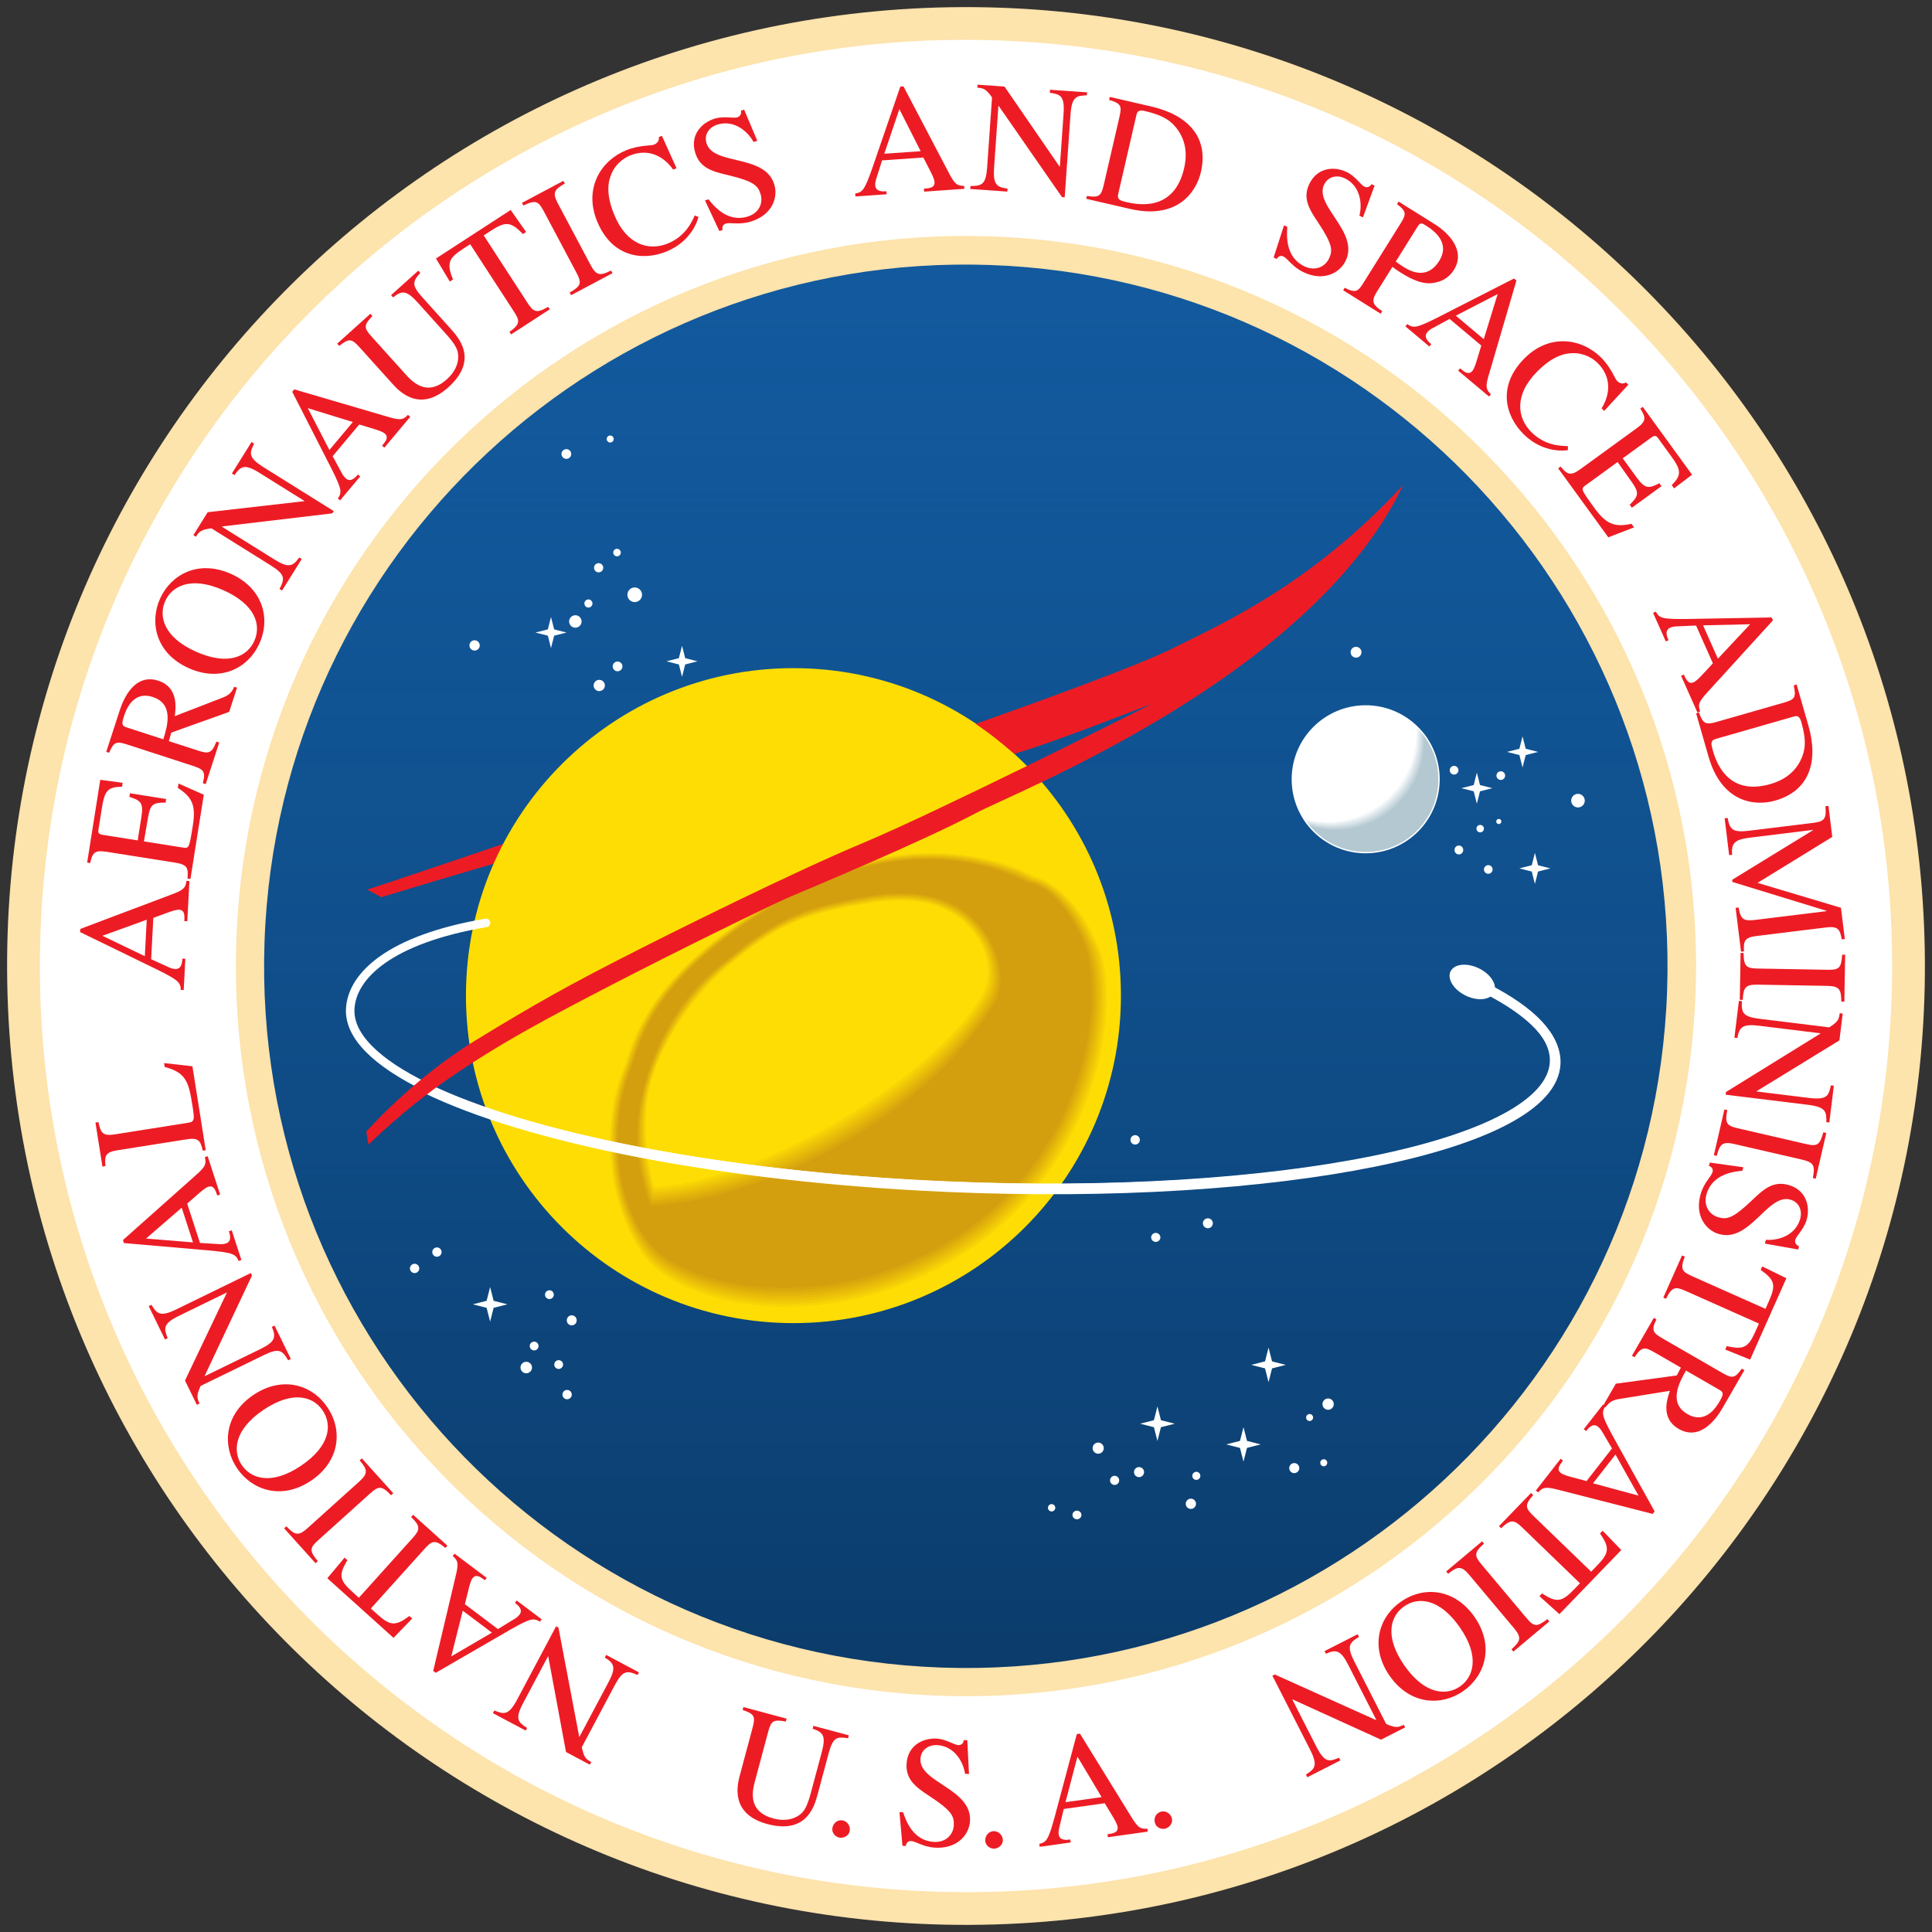 <svg xmlns="http://www.w3.org/2000/svg" xmlns:xlink="http://www.w3.org/1999/xlink" width="272" height="272"><rect width="100%" height="100%" fill="#333333" stroke="none"/><defs><linearGradient id="a"><stop offset="0" stop-color="#125a9e" stop-opacity=".498"/><stop offset="1" stop-color="#0b3b6a"/></linearGradient><linearGradient xlink:href="#a" id="b" gradientUnits="userSpaceOnUse" gradientTransform="rotate(90 253.063 549.846) scale(.799)" x1="256.445" y1="568.54" x2="509.165" y2="568.54"/></defs><path d="M270 136a134 134 0 11-268 0 134 134 0 11268 0z" fill="#fff"/><path d="M139.525 35.306c55.617 1.939 99.122 48.595 97.173 104.212-1.949 55.618-48.615 99.133-104.232 97.195-55.617-1.938-99.122-48.594-97.172-104.212 1.949-55.618 48.613-99.132 104.23-97.195z" fill="#125a9e"/><path d="M352.335 501.835c55.617 1.938 99.123 48.594 97.174 104.211-1.95 55.618-48.615 99.133-104.232 97.195-55.617-1.938-99.123-48.594-97.173-104.212 1.95-55.617 48.614-99.132 104.231-97.194z" fill="url(#b)" transform="translate(-212.81 -466.528)"/><g fill="#ed1c24"><path d="M119.505 244.31l-4.984-1.334-.109.407c1.48.49 1.898.993 1.283 3.291l-1.555 5.8c-.466 1.74-.87 2.391-1.277 2.789-.892.844-2.3 1.202-3.977.753-3.738-1.002-2.937-3.987-2.569-5.362l1.842-6.874c.408-1.524.74-1.735 2.472-1.41l.11-.407-6.08-1.63-.108.408c1.603.545 1.84.863 1.415 2.453l-1.796 6.701c-.345 1.289-1.467 5.477 3.86 6.906 5.563 1.49 6.646-2.548 7.106-4.267l1.501-5.606c.604-2.256 1.057-2.48 2.756-2.208l.11-.41m-1.288 14.413c.461.073 1.29-.179 1.419-.992.106-.68-.374-1.343-1.033-1.447-.659-.105-1.295.358-1.406 1.06-.132.835.559 1.305 1.02 1.379M136.181 245l-.466-.025c-.057.241-.195.747-.817.715-.555-.03-1.715-.848-3.048-.918-1.999-.104-4.084 1.033-4.217 3.564-.115 2.2 1.256 3.252 3.237 4.535 3.164 2.081 3.48 2.855 3.413 4.12-.063 1.2-1.017 2.42-2.793 2.326-2.999-.157-3.98-3.103-4.347-4.17l-.51-.026.419 4.743.489.025c.018-.354.26-.721.726-.696.666.034 1.715.847 3.402.936 3.176.166 4.799-1.887 4.896-3.775.24-4.552-7.154-5.386-6.98-8.716.072-1.377 1.24-2.007 2.35-1.948 2.332.122 3.65 2.195 3.932 4.036l.555.03-.24-4.757m3.796 15.271c.466-.017 1.231-.421 1.203-1.244-.025-.689-.624-1.246-1.289-1.223-.667.022-1.203.597-1.179 1.31.03.844.798 1.172 1.265 1.157"/><path d="M161.535 257.45c-.978.07-1.32-.129-2.252-1.638l-7.24-11.738-.442.062-3.06 11.456c-.282 1.028-.739 2.732-1.168 3.354-.337.474-.705.57-1.055.642l.06.418 4.36-.613-.06-.418c-.462.065-1.497.21-1.628-.715-.034-.242-.01-.56.06-.86l.65-2.72 5.77-.81 1.2 1.987c.176.29.564.976.613 1.328.115.815-.608.94-1.424 1.054l.06.418 5.615-.789-.059-.418zm-11.527-3.726l1.681-6.411 3.406 5.697-5.087.714" fill-rule="evenodd"/><path d="M164.06 257.447c.455-.112 1.119-.668.919-1.466-.168-.669-.869-1.09-1.515-.929-.648.161-1.053.836-.88 1.526.204.82 1.024.982 1.476.869"/><path d="M26.245 124.014c-.118.973-.378 1.272-2.037 1.897l-12.904 4.87-.023.444 10.663 5.19c.954.473 2.54 1.247 3.068 1.786.401.423.426.803.43 1.158l.421.022.23-4.397-.422-.021c-.024.466-.079 1.51-1.011 1.461a2.519 2.519 0 01-.835-.221l-2.545-1.159.305-5.818 2.18-.799c.318-.117 1.066-.367 1.42-.348.823.043.807.776.763 1.598l.422.022.298-5.663-.423-.022zm-5.856 10.605l-5.973-2.874 6.242-2.257-.269 5.131" fill-rule="evenodd"/><path d="M25.134 110.311l-.098.616c2.066 1.318 2.55 2.52 2.116 5.266-.518 3.272-.54 3.268-1.44 3.127l-5.448-.864.58-3.375c.31-1.82.67-2.1 2.469-2.085l.08-.506-5.096-.807-.08.505c1.521.49 2.014.792 1.704 2.747l-.536 3.382-4.876-.772c-.746-.117-.705-.382-.632-.843l.47-2.966c.385-2.438.828-2.953 2.835-2.973l.087-.549-3.152-.431-1.847 11.663.418.066c.329-1.366.544-1.873 2.28-1.597l9.752 1.544c1.691.268 1.808.805 1.674 2.225l.417.065 1.879-11.86-3.556-1.578"/><path d="M32.97 96.688c-.324.852-.87 1.237-1.592 1.516l-6.767 2.618c.14-1.147.525-4.061-2.31-4.982-3.257-1.058-4.835 2.287-5.446 4.17l-1.896 5.837.401.13c.63-1.432.923-1.687 2.488-1.18l9.158 2.977c1.587.515 2.004.744 1.552 2.492l.403.13 1.903-5.859-.402-.13c-.635 1.665-1.105 1.746-2.522 1.285l-4.167-1.354.342-1.198 8.15-2.917 1.107-3.405-.402-.13zm-15.182 5.706c-.614-.2-.7-.439-.336-1.559.282-.867 1.246-3.617 4.059-2.704 3.024.983 2.035 4.17 1.48 5.953l-5.203-1.69M36.54 90.547c1.638-3.678.297-7.829-4.03-9.756-4.674-2.08-8.504.183-9.988 3.515-1.483 3.331-.6 7.691 4.072 9.772 4.327 1.927 8.31.146 9.947-3.531zm-.73-.326c-1.005 2.256-3.736 3.522-8.205 1.532-4.632-2.062-5.274-5.05-4.351-7.122.922-2.073 3.572-3.594 8.204-1.532 4.47 1.99 5.355 4.867 4.351 7.122" fill-rule="evenodd"/><path d="M35.414 62.232l-2.769 4.432.359.223c.895-1.223 1.376-1.657 3.545-.301l6.3 3.936-.024.038-13.585 1.554-2.015 3.225.358.224c.471-.754.754-.998 2.18-1.182l8.318 5.198c2.036 1.273 2.071 1.845 1.27 3.338l.359.223 2.769-4.431-.359-.224c-.916 1.34-1.578 1.478-3.52.264l-7.356-4.596.023-.038 15.52-1.84.2-.32-9.92-6.199c-2.206-1.38-1.904-2.03-1.294-3.3l-.359-.224"/><path d="M57.433 58.406c-.68.707-1.067.789-2.769.29L41.43 54.819l-.286.34 5.391 10.562c.478.953 1.279 2.524 1.376 3.273.067.58-.142.897-.354 1.184l.324.27 2.83-3.372-.324-.271c-.3.358-.972 1.158-1.687.558a2.51 2.51 0 01-.534-.68l-1.335-2.455 3.745-4.464 2.222.674c.324.098 1.072.348 1.344.577.63.529.176 1.105-.353 1.735l.324.272 3.645-4.344-.324-.272zm-11.058 4.946l-3.042-5.89 6.343 1.954-3.301 3.936" fill-rule="evenodd"/><path d="M58.89 38.103l-3.834 3.452.283.314c1.217-.975 1.866-1.05 3.459.716l4.017 4.463c1.206 1.339 1.532 2.033 1.644 2.59.22 1.208-.245 2.585-1.534 3.746-2.876 2.589-4.944.292-5.897-.766l-4.762-5.288c-1.057-1.174-1.052-1.567.165-2.842l-.283-.314-4.677 4.211.283.315c1.33-1.049 1.725-1.076 2.826.147l4.643 5.157c.893.991 3.795 4.214 7.894.524 4.28-3.855 1.482-6.96.292-8.284l-3.884-4.313c-1.563-1.735-1.505-2.236-.351-3.514l-.283-.314m18.279 5.089c-1.604.962-2.057.753-2.88-.516l-6.19-9.53 1.006-.655c2.052-1.331 2.792-1.334 4.516.463l.448-.29-2.171-3.1-10.52 6.831 1.948 3.244.448-.29c-.91-2.3-.637-2.98 1.415-4.314l1.007-.654 6.056 9.326c.897 1.38 1.12 1.846-.53 3.022l.23.354 5.447-3.536-.23-.355m3.23-1.631l5.832-3.101-.199-.373c-1.474.733-2.05.787-2.864-.744l-4.636-8.718c-.835-1.572-.417-1.97.985-2.79l-.199-.373-5.831 3.1.198.373c1.671-.788 2.072-.699 2.845.754l4.635 8.719c.741 1.394.683 1.853-.965 2.78l.199.373m14.848-17.874l-2.06-4.565-.433.176c.11.746-.57 1.02-.673 1.063-.454.184-2.069.044-3.904.786-3.546 1.432-6.002 5.327-4.136 9.946 2.074 5.133 6.442 5.673 9.76 4.33 3.795-1.532 4.527-4.826 4.53-4.875l-.52-.221c-.39.876-1.283 2.94-3.819 3.965-2.598 1.049-5.776.246-7.542-4.125-1.2-2.97-.826-4.655-.339-5.764.525-1.195 1.554-2.09 2.585-2.507 2.536-1.025 4.687.025 6.078 1.982l.473-.191m9.518-8.251l-.445.137c.028.246.071.767-.524.95-.531.162-1.9-.21-3.177.18-1.914.586-3.485 2.368-2.744 4.792.644 2.106 2.291 2.626 4.592 3.154 3.685.874 4.247 1.493 4.618 2.705.351 1.149-.129 2.62-1.831 3.14-2.87.878-4.8-1.554-5.51-2.43l-.49.15 2.017 4.312.468-.142c-.105-.34-.003-.767.445-.904.638-.196 1.9.21 3.517-.284 3.041-.93 3.864-3.414 3.31-5.221-1.332-4.36-8.566-2.615-9.54-5.804-.404-1.319.479-2.31 1.541-2.635 2.234-.682 4.18.816 5.075 2.45l.531-.163-1.853-4.387"/><path d="M135.735 26.164c-.98.001-1.308-.221-2.132-1.79l-6.406-12.215-.443.03-3.853 11.216c-.352 1.005-.926 2.674-1.397 3.264-.37.449-.745.52-1.099.567l.03.421 4.393-.307-.03-.422c-.465.033-1.508.106-1.573-.825-.018-.245.027-.56.118-.856l.84-2.667 5.811-.406 1.06 2.066c.153.301.493 1.013.517 1.368.058.82-.672.894-1.493.952l.03.421 5.657-.396-.03-.421zm-11.24-4.52l2.124-6.28 3 5.922-5.123.358" fill-rule="evenodd"/><path d="M153.046 13.002l-5.213-.366-.03.423c1.501.215 2.11.437 1.931 2.988l-.518 7.409-.044-.003-7.75-11.265-3.794-.265-.03.42c.887.063 1.235.198 2.068 1.371l-.684 9.784c-.168 2.396-.657 2.696-2.352 2.69l-.029.42 5.213.365.031-.421c-1.615-.18-2.047-.7-1.888-2.985l.605-8.653.044.004 8.912 12.839.377.027.816-11.67c.182-2.594.897-2.633 2.306-2.691l.029-.421"/><path d="M152.934 27.99l6.153 1.421c6.632 1.532 9.323-2.32 9.988-5.202 1.12-4.854-1.779-8.011-6.98-9.213l-5.85-1.35-.095.412c1.638.515 1.827.787 1.457 2.39l-2.222 9.622c-.35 1.515-.689 1.803-2.356 1.51l-.095.41zm7.048-11.747c.1-.433.195-.844 1.214-.61 2.73.631 3.808 1.496 4.633 2.668 1.186 1.69 1.3 3.563.88 5.385-1.456 6.305-6.786 5.074-8.174 4.754-1.04-.24-1.264-.451-1.094-1.188l2.54-11.009" fill-rule="evenodd"/><path d="M193.522 26.134l-.42-.205c-.146.2-.47.611-1.03.338-.5-.243-1.248-1.45-2.447-2.034-1.8-.878-4.164-.645-5.275 1.633-.966 1.979-.114 3.482 1.208 5.438 2.098 3.152 2.088 3.988 1.532 5.128-.526 1.078-1.882 1.828-3.48 1.048-2.7-1.315-2.452-4.411-2.372-5.537l-.461-.223-1.466 4.53.44.214c.156-.32.521-.562.94-.357.6.292 1.249 1.45 2.767 2.19 2.86 1.394 5.153.139 5.982-1.56 1.998-4.098-4.483-7.754-3.02-10.752.603-1.24 1.925-1.362 2.926-.874 2.097 1.024 2.5 3.447 2.04 5.25l.5.244 1.636-4.471"/><path d="M196.678 28.74c1.294.993 1.36 1.348.524 2.688l-5.103 8.166c-.848 1.358-1.119 1.791-2.774.915l-.224.358 5.28 3.3.224-.359c-1.427-.945-1.572-1.428-.712-2.805l2.145-3.432c.43.32.776.563 1.228.846 1.98 1.237 3.4 1.652 4.694 1.386.509-.101 1.823-.356 2.741-1.827 1.497-2.395-.218-4.857-2.82-6.483l-4.978-3.111-.225.358zm2.895 3.173c.389-.623.608-.512 1.174-.157.83.518 3.56 2.276 1.875 4.973-1.79 2.866-4.319 1.288-5.016.851a12.701 12.701 0 01-1.097-.763l3.064-4.904m10.334 23.59c-.708-.68-.79-1.068-.29-2.769l3.876-13.236-.341-.285-10.561 5.39c-.953.478-2.524 1.279-3.274 1.376-.578.067-.896-.142-1.182-.355l-.273.325 3.374 2.83.27-.323c-.356-.3-1.158-.973-.557-1.688a2.5 2.5 0 01.68-.534l2.455-1.334 4.464 3.745-.674 2.221c-.098.325-.347 1.072-.577 1.345-.528.63-1.105.176-1.735-.354l-.273.324 4.345 3.645.273-.323zm-4.947-11.059l5.89-3.04-1.955 6.342-3.935-3.302" fill-rule="evenodd"/><path d="M225.847 57.849l3.398-3.68-.33-.33c-.646.393-1.164-.125-1.244-.204-.345-.347-.848-1.887-2.248-3.287-2.705-2.706-7.25-3.445-10.772.078-3.916 3.916-2.704 8.146-.172 10.678 2.893 2.893 6.21 2.28 6.258 2.264v-.566c-.96-.016-3.207-.03-5.141-1.966-1.982-1.98-2.485-5.22.847-8.554 2.266-2.265 3.964-2.58 5.174-2.564 1.305.016 2.532.614 3.319 1.4 1.933 1.935 1.808 4.325.55 6.368l.361.363m4.207 16.4l-.365-.504c-2.392.529-3.586.021-5.22-2.228-1.947-2.68-1.93-2.694-1.192-3.229l4.462-3.243 1.977 2.798c1.067 1.507 1.011 1.959-.27 3.22l.3.415 4.173-3.033-.3-.413c-1.421.73-1.984.863-3.147-.738l-2.014-2.77 3.995-2.903c.612-.444.768-.229 1.043.15l1.764 2.429c1.452 1.997 1.504 2.673.099 4.107l.326.45 2.533-1.923-6.94-9.554-.343.247c.734 1.2.94 1.71-.481 2.742l-7.988 5.804c-1.385 1.006-1.848.71-2.757-.389l-.341.249 7.058 9.715 3.628-1.4"/><path d="M239.367 100.147c-.338-.921-.24-1.305.953-2.616l9.287-10.195-.182-.407-11.856.215c-1.065.012-2.83.043-3.544-.199-.549-.193-.745-.52-.91-.836l-.385.171 1.791 4.023.386-.173c-.19-.426-.615-1.38.238-1.76.224-.1.535-.166.845-.182l2.792-.123 2.37 5.323-1.579 1.701c-.23.249-.783.811-1.108.956-.752.334-1.07-.327-1.405-1.078l-.386.171 2.307 5.181.386-.172zm.403-12.107l6.626-.152-4.537 4.845-2.09-4.693m-.979 12.388l1.742 6.071c1.875 6.542 6.55 7.03 9.392 6.214 4.788-1.373 6.145-5.44 4.673-10.571l-1.655-5.772-.406.117c.343 1.682.197 1.979-1.384 2.432l-9.492 2.722c-1.497.43-1.912.27-2.464-1.33l-.406.117zm13.691.47c.429-.123.835-.239 1.123.766.771 2.693.538 4.055-.087 5.345-.902 1.855-2.486 2.865-4.282 3.38-6.22 1.784-7.729-3.476-8.121-4.843-.295-1.027-.218-1.326.509-1.535l10.858-3.113m7.244 31.3l-.54-4.392-11.746-3.51 10.52-6.468-.536-4.37-.42.052c.114 1.644-.007 2.13-1.728 2.34l-8.963 1.1c-2.383.293-2.771-.13-3.088-1.794l-.418.052.636 5.187.42-.051c-.132-1.62.297-2.144 2.57-2.422l8.808-1.082.005.044-11.377 6.976.038.31 13.248 4.064.006.044-9.91 1.217c-1.811.222-2.177-.024-2.477-1.735l-.42.052.76 6.18.419-.052c-.085-1.423.05-1.955 1.751-2.163l9.8-1.203c1.743-.215 1.941.299 2.223 1.676l.42-.052" fill-rule="evenodd"/><path d="M245.053 134.159l-.113 6.605.421.006c.074-1.644.306-2.174 2.039-2.144l9.873.173c1.779.031 1.924.59 1.964 2.215l.422.007.115-6.605-.422-.007c-.121 1.844-.394 2.15-2.04 2.123l-9.872-.174c-1.579-.027-1.952-.3-1.964-2.192l-.423-.007m12.49 23.881l.637-5.187-.419-.052c-.295 1.488-.547 2.084-3.085 1.772l-7.373-.905.006-.044 11.655-7.15.464-3.776-.42-.05c-.107.882-.261 1.222-1.476 1.991l-9.735-1.195c-2.384-.294-2.657-.798-2.562-2.488l-.42-.052-.636 5.187.419.052c.264-1.604.806-2.007 3.08-1.729l8.609 1.058-.007.045-13.288 8.225-.046.377 11.61 1.426c2.583.317 2.585 1.034 2.568 2.443l.42.052m-14.772-1.842l-1.486 6.436.412.094c.413-1.592.75-2.063 2.44-1.672l9.62 2.22c1.735.4 1.762.978 1.461 2.574l.411.096 1.487-6.436-.412-.096c-.501 1.78-.833 2.023-2.435 1.653l-9.622-2.222c-1.538-.355-1.846-.7-1.465-2.553l-.41-.094m10.379 19.717l.13-.45c-.224-.108-.686-.357-.514-.956.154-.534 1.211-1.48 1.58-2.763.55-1.923-.088-4.212-2.525-4.91-2.116-.607-3.449.49-5.146 2.132-2.74 2.616-3.565 2.75-4.783 2.4-1.155-.33-2.128-1.535-1.638-3.246.828-2.886 3.919-3.18 5.041-3.297l.14-.491-4.716-.66-.134.472c.342.098.645.415.516.864-.185.641-1.212 1.481-1.678 3.105-.876 3.057.76 5.1 2.576 5.62 4.383 1.257 6.857-5.76 10.064-4.84 1.325.38 1.675 1.66 1.369 2.728-.644 2.245-2.96 3.062-4.817 2.923l-.153.534 4.688.835m-18.6 6.94c.82-1.68 1.315-1.752 2.697-1.137l10.382 4.623-.489 1.098c-.994 2.235-1.613 2.64-4.038 2.072l-.218.488 3.508 1.415 5.102-11.458-3.398-1.66-.218.488c2.015 1.433 2.157 2.154 1.162 4.388l-.488 1.097-10.158-4.523c-1.504-.67-1.944-.939-1.203-2.823l-.385-.172-2.641 5.932.385.172"/><path d="M226.064 198.116c.494-.767 1.108-1.03 1.873-1.152l7.163-1.155c-.374 1.093-1.358 3.864 1.223 5.354 2.966 1.713 5.205-1.232 6.195-2.946l3.069-5.315-.366-.212c-.914 1.27-1.255 1.46-2.679.637l-8.34-4.816c-1.444-.833-1.803-1.144-.999-2.76l-.367-.21-3.08 5.334.366.211c.967-1.496 1.444-1.477 2.735-.732l3.793 2.19-.583 1.102-8.578 1.158-1.79 3.1.365.212zm16.037-2.425c.558.323.593.574.004 1.594-.456.79-1.97 3.28-4.532 1.801-2.754-1.59-1.125-4.501-.21-6.13l4.738 2.735" fill-rule="evenodd"/><path d="M216.557 210.11c.656-.73 1.04-.824 2.757-.386l13.363 3.414.274-.35-5.756-10.37c-.511-.934-1.366-2.476-1.489-3.222-.086-.576.111-.901.312-1.196l-.333-.26-2.711 3.47.333.26c.289-.367.932-1.191 1.668-.616.192.15.396.395.556.66l1.42 2.408-3.587 4.591-2.243-.595c-.328-.086-1.084-.31-1.364-.53-.649-.507-.215-1.098.293-1.747l-.334-.26-3.49 4.47.331.26zm10.88-5.329l3.244 5.781-6.406-1.733 3.163-4.048" fill-rule="evenodd"/><path d="M211.342 215.155c1.346-1.297 1.836-1.195 2.924-.145l8.174 7.895-.834.863c-1.7 1.76-2.42 1.93-4.505.567l-.37.383 2.812 2.531 8.713-9.023-2.626-2.723-.37.385c1.402 2.035 1.29 2.76-.41 4.52l-.834.864-7.998-7.723c-1.185-1.144-1.506-1.547-.165-3.065l-.303-.294-4.512 4.672.304.293m-2.679 1.842l-5.06 4.246.272.324c1.29-1.024 1.842-1.196 2.956.132l6.348 7.564c1.143 1.363.817 1.84-.384 2.934l.272.324 5.06-4.245-.272-.324c-1.47 1.118-1.881 1.114-2.94-.147l-6.346-7.564c-1.015-1.209-1.053-1.67.366-2.919l-.272-.325"/><path d="M197.22 225.507c-3.299 2.309-4.286 6.558-1.57 10.437 2.935 4.191 7.384 4.225 10.371 2.133 2.988-2.092 4.477-6.284 1.544-10.475-2.717-3.88-7.048-4.404-10.345-2.095zm.458.655c2.023-1.416 5.016-1.095 7.822 2.913 2.91 4.153 1.92 7.045.062 8.347-1.857 1.3-4.913 1.24-7.822-2.913-2.806-4.008-2.083-6.93-.062-8.347" fill-rule="evenodd"/><path d="M184.05 250.214l4.657-2.373-.193-.376c-1.397.587-2.032.71-3.193-1.568l-3.373-6.618.04-.02 12.446 5.664 3.388-1.727-.192-.376c-.792.404-1.16.466-2.478-.11l-4.452-8.739c-1.09-2.14-.826-2.65.63-3.516l-.192-.376-4.656 2.373.191.376c1.478-.677 2.116-.453 3.155 1.588l3.939 7.727-.041.021-14.251-6.417-.337.172 5.312 10.423c1.18 2.318.586 2.721-.591 3.495l.191.377M57.882 213.578c1.344 1.3 1.26 1.792.248 2.916l-7.604 8.446-.893-.804c-1.818-1.637-2.013-2.352-.723-4.482l-.397-.357-2.43 2.899 9.32 8.393 2.63-2.72-.397-.357c-1.985 1.473-2.715 1.385-4.532-.251l-.893-.804 7.44-8.264c1.102-1.222 1.494-1.557 3.057-.27l.283-.313-4.826-4.346-.283.314m11.514 27.612l4.615 2.453.198-.373c-1.283-.808-1.749-1.257-.548-3.516l3.487-6.558.039.02 2.499 13.445 3.358 1.785.198-.373c-.786-.418-1.047-.683-1.33-2.093l4.604-8.66c1.127-2.12 1.697-2.196 3.241-1.5l.198-.374-4.614-2.453-.199.374c1.403.82 1.585 1.472.51 3.494l-4.072 7.657-.04-.02-2.918-15.354-.334-.178-5.491 10.329c-1.221 2.298-1.892 2.041-3.202 1.521l-.199.374"/><path d="M63.736 219.07c.742.64.843 1.024.434 2.749l-3.18 13.42.356.268 10.265-5.937c.927-.527 2.454-1.41 3.198-1.544.574-.097.903.095 1.2.291l.254-.337-3.517-2.65-.254.337c.373.28 1.208.91.646 1.656a2.508 2.508 0 01-.65.568l-2.384 1.463-4.653-3.508.557-2.253c.08-.329.291-1.089.505-1.374.496-.657 1.095-.233 1.752.262l.254-.337-4.529-3.412-.254.337zm5.518 10.784l-5.723 3.345 1.62-6.436 4.103 3.09" fill-rule="evenodd"/><path d="M55.367 210.228l-4.42-4.909-.314.283c1.068 1.253 1.26 1.798-.029 2.959l-7.338 6.607c-1.322 1.19-1.81.882-2.946-.28l-.314.282 4.42 4.909.314-.283c-1.169-1.431-1.18-1.841.044-2.942l7.338-6.608c1.173-1.056 1.633-1.11 2.931.264l.314-.282"/><path d="M46.096 198.135c-2.251-3.337-6.482-4.4-10.41-1.75-4.24 2.86-4.352 7.307-2.312 10.33 2.04 3.024 6.205 4.587 10.446 1.726 3.927-2.648 4.526-6.969 2.276-10.306zm-.664.448c1.38 2.046 1.008 5.033-3.048 7.77-4.204 2.835-7.078 1.796-8.346-.085-1.269-1.88-1.156-4.934 3.048-7.77 4.056-2.736 6.966-1.961 8.346.085" fill-rule="evenodd"/><path d="M20.938 183.886l2.29 4.698.38-.186c-.562-1.408-.675-2.045 1.623-3.166l6.676-3.256.02.04-5.88 12.344 1.667 3.418.38-.185c-.39-.8-.447-1.168.153-2.475l8.815-4.299c2.158-1.052 2.663-.78 3.504.69l.38-.185-2.291-4.696-.38.185c.651 1.488.417 2.122-1.642 3.127l-7.796 3.801-.02-.04 6.665-14.137-.166-.34-10.514 5.128c-2.338 1.14-2.73.54-3.484-.651l-.38.185"/><path d="M28.836 162.914c.238.95.102 1.323-1.222 2.5l-10.303 9.17.138.424 11.814 1.024c1.062.1 2.819.254 3.505.569.526.25.686.595.816.928l.402-.132-1.36-4.187-.403.13c.145.445.467 1.438-.42 1.727-.233.076-.55.108-.86.093l-2.79-.17-1.8-5.54 1.748-1.527c.254-.224.864-.725 1.202-.836.782-.253 1.03.437 1.285 1.22l.402-.13-1.753-5.394-.401.13zm-1.667 11.999l-6.607-.543 5.02-4.343 1.587 4.886" fill-rule="evenodd"/><path d="M13.44 158.043l.981 6.194.418-.066c-.11-1.402-.062-1.95 1.673-2.225l9.754-1.544c1.69-.268 1.968.207 2.28 1.598l.416-.067-1.872-11.816-3.989-.45.087.55c3.076.796 3.386 2.189 3.909 5.483.289 1.822.33 2.222-.55 2.36l-10.39 1.646c-1.735.274-1.975-.25-2.3-1.73l-.417.067"/></g><path d="M37.242 132.584c1.9-54.528 47.643-97.184 102.173-95.275 54.528 1.908 97.191 47.659 95.29 102.188-1.901 54.53-47.645 97.184-102.173 95.275-54.529-1.908-97.19-47.659-95.29-102.188zm-3.97-.168C35.25 75.682 82.843 31.3 139.577 33.286c56.734 1.983 101.12 49.583 99.143 106.316-1.978 56.735-49.57 101.116-106.305 99.132-56.734-1.985-101.121-49.584-99.143-106.318" fill="#fde3ac" fill-rule="evenodd"/><path d="M5.69 131.441C8.197 59.471 68.57 3.171 140.54 5.69c71.97 2.518 128.277 62.9 125.77 134.87-2.507 71.97-62.88 128.27-134.85 125.752-71.97-2.519-128.277-62.9-125.77-134.87zm-4.67 6.909C-.287 63.8 59.084 2.32 133.631 1.021 208.18-.275 269.671 59.105 270.98 133.65c1.308 74.549-58.063 136.031-132.611 137.328C63.82 272.276 2.328 212.896 1.02 138.35" fill="#fde3ac" fill-rule="evenodd"/><path d="M72.509 118.251s-20.788 7.06-20.828 6.991c-.04-.068 1.994 1.074 1.994 1.074s14.64-4.454 17.186-5.07c0 0 .525-1.572 1.648-2.995" fill="#ed1c24" fill-rule="evenodd"/><path d="M66.16 140.173c0-25.154 20.39-45.545 45.544-45.545 25.155 0 45.546 20.391 45.546 45.545 0 25.155-20.391 45.546-45.546 45.546-25.154 0-45.545-20.391-45.545-45.546" fill="#fddd04"/><path d="M66.16 140.172c0-25.154 20.391-45.545 45.545-45.545 25.154 0 45.546 20.39 45.546 45.545s-20.392 45.545-45.546 45.545c-25.155 0-45.545-20.39-45.545-45.545h0z" fill="none" stroke="#fddd04" stroke-width="1.123" stroke-miterlimit="3.864"/><path d="M134.475 177.634c-19.35 11.467-39.339 6.225-44.07-.747-4.73-6.97-6.194-17.724-2.9-26.133 1.49-3.805 2.621-12.187 19.333-22.915 22.675-14.555 39.111-4.473 39.111-4.473s5.298 1.121 9.042 10.107c3.461 8.308-.35 32.211-20.516 44.161" fill="#fddd04"/><path d="M134.387 177.263c-19.113 11.37-39.038 6.289-43.83-.585-4.787-6.866-6.159-17.619-2.885-25.978 1.482-3.782 2.606-12.114 19.22-22.778 22.539-14.47 38.877-4.447 38.877-4.447s5.166.981 8.91 9.873c3.419 8.127-.15 31.929-20.292 43.915" fill="#f8d405"/><path d="M134.3 176.89c-18.878 11.274-38.74 6.354-43.593-.422-4.842-6.76-6.121-17.514-2.866-25.822 1.472-3.76 2.59-12.042 19.103-22.641 22.405-14.382 38.645-4.42 38.645-4.42s5.034.84 8.778 9.638c3.375 7.947.05 31.647-20.067 43.668" fill="#f2cc07"/><path d="M134.212 176.518c-18.642 11.178-38.438 6.418-43.354-.26-4.898-6.655-6.085-17.408-2.85-25.666 1.464-3.736 2.575-11.97 18.989-22.505 22.27-14.296 38.411-4.393 38.411-4.393s4.903.7 8.647 9.405c3.333 7.764.25 31.364-19.843 43.419" fill="#edc408"/><path d="M134.124 176.147c-18.405 11.08-38.138 6.481-43.116-.098-4.953-6.55-6.047-17.303-2.832-25.511 1.455-3.713 2.559-11.897 18.874-22.369 22.134-14.209 38.179-4.367 38.179-4.367s4.77.56 8.514 9.172c3.29 7.585.45 31.081-19.619 43.173" fill="#e8bc09"/><path d="M134.038 175.774c-18.17 10.985-37.84 6.546-42.88.065-5.009-6.446-6.01-17.197-2.814-25.354 1.446-3.692 2.543-11.825 18.759-22.234 22-14.122 37.946-4.339 37.946-4.339s4.638.42 8.382 8.937c3.247 7.403.65 30.8-19.393 42.925" fill="#e3b50b"/><path d="M133.95 175.402c-17.934 10.888-37.54 6.61-42.64.228-5.066-6.34-5.974-17.092-2.798-25.2 1.437-3.668 2.527-11.752 18.644-22.096 21.865-14.035 37.713-4.314 37.713-4.314s4.506.28 8.25 8.704c3.204 7.223.85 30.517-19.168 42.678" fill="#ddad0c"/><path d="M133.863 175.03c-17.699 10.792-37.24 6.675-42.403.39-5.121-6.235-5.937-16.987-2.78-25.044 1.428-3.646 2.511-11.68 18.528-21.96 21.73-13.949 37.48-4.286 37.48-4.286s4.375.14 8.12 8.47c3.16 7.04 1.048 30.235-18.945 42.43" fill="#d9a60d"/><path d="M133.776 174.658c-17.463 10.695-36.94 6.739-42.165.553-5.177-6.13-5.9-16.88-2.763-24.89 1.42-3.622 2.496-11.606 18.412-21.823 21.596-13.86 37.248-4.26 37.248-4.26s4.243 0 7.987 8.237c3.119 6.86 1.248 29.952-18.72 42.183" fill="#d49f0e"/><path d="M91.594 170.164s-2.746-5.491-1.894-12.8c.854-7.33 4.667-15.766 10.83-20.9 7.787-6.485 11.032-8.732 21.89-10.48 11.677-1.878 15.59 3.829 16.846 5.867.797 1.29 3.088 5.915.999 9.61-9.734 15.974-31.282 27.552-48.671 28.703" fill="#d49f0e"/><path d="M91.656 169.79s-2.623-5.478-1.781-12.698c.844-7.237 4.814-15.613 10.9-20.683 7.689-6.403 10.955-8.558 21.677-10.283 11.533-1.856 15.395 3.779 16.637 5.791.787 1.274 2.983 5.737.919 9.386-9.35 15.402-31.181 27.35-48.352 28.487" fill="#d9a60d"/><path d="M91.718 169.415s-2.5-5.468-1.67-12.595c.834-7.146 4.962-15.459 10.971-20.464 7.591-6.323 10.881-8.387 21.466-10.09 11.387-1.834 15.2 3.73 16.427 5.718.775 1.257 2.878 5.558.84 9.162-8.964 14.828-31.08 27.146-48.034 28.27" fill="#ddad0c"/><path d="M91.78 169.041s-2.377-5.456-1.557-12.493c.822-7.054 5.108-15.305 11.041-20.246 7.494-6.24 10.804-8.215 21.254-9.897 11.241-1.809 15.007 3.683 16.216 5.645.767 1.241 2.774 5.382.762 8.938-8.58 14.254-30.979 26.945-47.715 28.053" fill="#e3b50b"/><path d="M91.843 168.667s-2.255-5.446-1.446-12.39c.812-6.962 5.256-15.151 11.112-20.029 7.396-6.16 10.728-8.044 21.043-9.704 11.095-1.785 14.81 3.636 16.005 5.572.756 1.226 2.667 5.204.682 8.715-8.195 13.681-30.876 26.742-47.396 27.836" fill="#e8bc09"/><path d="M91.906 168.292s-2.134-5.435-1.335-12.288c.802-6.87 5.403-14.996 11.182-19.81 7.299-6.078 10.653-7.873 20.832-9.51 10.948-1.762 14.615 3.587 15.796 5.499.745 1.209 2.56 5.026.602 8.49-7.81 13.107-30.775 26.539-47.077 27.62" fill="#edc408"/><path d="M91.968 167.918s-2.011-5.424-1.222-12.185c.79-6.779 5.55-14.843 11.252-19.592 7.201-5.998 10.577-7.701 20.62-9.317 10.802-1.739 14.42 3.54 15.585 5.425.736 1.193 2.456 4.85.523 8.267-7.425 12.534-30.674 26.337-46.758 27.402" fill="#f2cc07"/><path d="M92.03 167.543s-1.888-5.41-1.11-12.082c.78-6.688 5.697-14.69 11.322-19.374 7.104-5.917 10.502-7.53 20.41-9.124 10.656-1.714 14.225 3.493 15.373 5.352.727 1.178 2.351 4.67.444 8.043-7.04 11.962-30.572 26.135-46.439 27.185" fill="#f8d405"/><path d="M92.093 167.169s-1.766-5.401-.999-11.98c.77-6.596 5.845-14.536 11.392-19.155 7.007-5.836 10.426-7.358 20.199-8.93 10.51-1.693 14.03 3.444 15.163 5.278.716 1.16 2.247 4.492.366 7.818-6.657 11.388-30.471 25.934-46.121 26.969" fill="#fddd04"/><path d="M204.219 136.755c.516-1.058 2.303-1.248 3.993-.424 1.689.824 2.64 2.35 2.123 3.408-.516 1.058-2.304 1.248-3.992.424-1.689-.824-2.64-2.35-2.124-3.408m-22.279-27.043c0-5.704 4.625-10.328 10.33-10.328 5.702 0 10.326 4.624 10.326 10.328s-4.624 10.327-10.327 10.327c-5.704 0-10.328-4.623-10.328-10.327" fill="#fff"/><path d="M199.356 102.19c.029.34.037.684.037 1.031 0 6.902-5.594 12.496-12.495 12.496-1.267 0-2.287-.175-3.448-.491 1.895 2.27 4.515 3.696 7.702 3.696 5.704 0 10.327-4.622 10.327-10.326 0-2.397-.753-4.654-2.123-6.406" fill="#f7f9fa"/><path d="M199.48 102.314c.027.34.037.684.037 1.031 0 6.902-5.596 12.496-12.496 12.496-1.266 0-2.34-.2-3.497-.491 1.895 2.27 4.565 3.696 7.752 3.696 5.704 0 10.327-4.623 10.327-10.326 0-2.398-.753-4.654-2.123-6.406" fill="#eff4f6"/><path d="M199.627 102.407c.028.34.037.685.037 1.032 0 6.902-5.595 12.496-12.496 12.496-1.267 0-2.447-.15-3.6-.5 1.895 2.269 4.668 3.705 7.855 3.705 5.704 0 10.327-4.624 10.327-10.328 0-2.396-.752-4.652-2.123-6.405" fill="#e7eef1"/><path d="M199.728 102.561c.027.34.037.685.037 1.033 0 6.902-5.594 12.496-12.496 12.496-1.266 0-2.447-.173-3.6-.523 1.894 2.27 4.667 3.728 7.855 3.728 5.704 0 10.328-4.624 10.328-10.328 0-2.397-.754-4.652-2.124-6.406" fill="#dfe8ec"/><path d="M199.852 102.685c.028.34.037.685.037 1.033 0 6.9-5.594 12.496-12.495 12.496-1.267 0-2.49-.188-3.641-.539 1.895 2.27 4.708 3.744 7.895 3.744 5.704 0 10.328-4.624 10.328-10.327 0-2.397-.754-4.655-2.124-6.407" fill="#d8e3e8"/><path d="M199.976 102.81c.028.34.037.684.037 1.032 0 6.901-5.594 12.496-12.495 12.496-1.267 0-2.49-.188-3.641-.539 1.894 2.27 4.708 3.743 7.895 3.743 5.704 0 10.327-4.622 10.327-10.326 0-2.397-.753-4.654-2.123-6.406" fill="#d0dde3"/><path d="M200.1 102.934c.027.34.037.684.037 1.031 0 6.902-5.595 12.497-12.496 12.497a12.49 12.49 0 01-3.64-.539c1.894 2.27 4.708 3.744 7.896 3.744 5.703 0 10.326-4.624 10.326-10.327 0-2.398-.753-4.654-2.123-6.406" fill="#c9d8de"/><path d="M200.224 103.058c.028.34.037.684.037 1.032 0 6.9-5.594 12.496-12.496 12.496a12.48 12.48 0 01-3.64-.538c1.895 2.27 4.708 3.743 7.895 3.743 5.703 0 10.328-4.624 10.328-10.328 0-2.397-.754-4.652-2.124-6.405" fill="#c1d3da"/><path d="M200.348 103.198c.028.34.037.685.037 1.033 0 6.9-5.594 12.496-12.496 12.496a12.49 12.49 0 01-3.64-.54c1.894 2.27 4.707 3.745 7.895 3.745 5.703 0 10.328-4.624 10.328-10.328 0-2.397-.754-4.653-2.124-6.406" fill="#bacdd5"/><path d="M200.472 103.306c.029.34.038.684.038 1.032 0 6.901-5.595 12.496-12.496 12.496a12.49 12.49 0 01-3.641-.539c1.895 2.27 4.708 3.744 7.896 3.744 5.703 0 10.327-4.623 10.327-10.327 0-2.397-.753-4.654-2.124-6.406" fill="#b3c8d1"/><path d="M181.941 109.711c0-5.704 4.625-10.327 10.33-10.327 5.702 0 10.325 4.623 10.325 10.327 0 5.703-4.623 10.328-10.326 10.328-5.704 0-10.329-4.625-10.329-10.328h0z" fill="none" stroke="#fff" stroke-width=".187" stroke-miterlimit="3.864"/><g fill="none" stroke="#fff" stroke-linecap="round" stroke-miterlimit="3.864"><path d="M59.94 153.007c-6.92-3.386-10.8-7.124-10.635-10.919.204-4.68 5.507-9.84 19.122-12.156" stroke-width="1.198"/><path d="M209.434 139.347c6.285 3.25 9.766 6.805 9.609 10.41-.507 11.657-38.916 19.444-85.788 17.395-31.607-1.383-58.99-6.883-73.32-13.895" stroke-width="1.311" stroke-linejoin="round"/><path d="M209.184 139.097c6.285 3.25 9.767 6.805 9.61 10.411-.508 11.656-38.916 19.443-85.788 17.394-31.608-1.383-58.991-6.883-73.32-13.895" stroke-width="1.198"/><path d="M209.434 139.097c6.285 3.25 9.766 6.805 9.609 10.411-.507 11.656-38.916 19.443-85.788 17.394-31.607-1.383-58.99-6.883-73.32-13.895" stroke-width="1.123" stroke-linejoin="round"/></g><path d="M142.803 106.128c6.477-1.906 18.87-6.921 19.293-6.993-4.405 2.215-30.518 15.335-40.6 19.545-9.877 4.123-27.336 12.813-34.044 16.256-6.707 3.441-11.735 6.15-20.59 11.586-8.854 5.435-15.295 12.798-15.295 12.798l.307 1.84s4.977-5.02 11.808-9.662c7.321-4.976 13.649-8.282 22.35-12.797 8.701-4.516 22.623-11.365 25.344-12.507 2.72-1.142 18.823-7.89 26.03-11.724 5.753-3.059 47.387-19.323 60.116-46.16-13.035 14.11-25.764 19.63-32.317 22.918-5.175 2.597-20.75 8.175-27.83 10.687 1.985 1.356 3.046 2.199 5.428 4.213" fill="#ed1c24"/><path d="M85.418 61.807a.491.491 0 11.983 0 .491.491 0 01-.983 0m-6.364 2.108a.683.683 0 111.366 0 .683.683 0 01-1.366 0m7.284 13.879a.53.53 0 111.061 0 .53.53 0 01-1.06 0m-2.702 2.14a.645.645 0 111.29 0 .645.645 0 01-1.29 0m-1.363 5.03a.568.568 0 111.137 0 .568.568 0 01-1.137 0m-2.146 2.529a.875.875 0 111.75.001.875.875 0 01-1.75 0m6.134 6.326a.683.683 0 111.367 0 .683.683 0 01-1.367 0m-2.684 2.713a.79.79 0 111.579.001.79.79 0 01-1.579-.001m-17.483-5.666a.721.721 0 111.443 0 .721.721 0 01-1.443 0m11.478.371l-.444-1.742-1.742-.443 1.742-.443.444-1.743.443 1.743 1.743.443-1.743.443-.443 1.742m10.759-7.502a1.028 1.028 0 112.056 0 1.028 1.028 0 01-2.056 0m7.689 11.553l-.444-1.743-1.742-.443 1.742-.444.444-1.743.444 1.743 1.742.444-1.742.443-.444 1.743m94.13-3.464a.762.762 0 111.524 0 .762.762 0 01-1.524 0m13.956 16.639a.61.61 0 111.219 0 .61.61 0 01-1.219 0m10.247-.418l-.445-1.743-1.742-.444 1.742-.443.445-1.743.444 1.743 1.741.443-1.741.444-.444 1.743m1.741 16.398l-.444-1.743-1.743-.443 1.743-.443.444-1.743.443 1.743 1.743.443-1.743.443-.443 1.743m-8.173-11.293l-.443-1.743-1.743-.443 1.743-.443.443-1.743.443 1.743 1.743.443-1.743.443-.443 1.743m2.764-3.931a.608.608 0 111.215-.001.608.608 0 01-1.215 0m-5.905 10.429a.607.607 0 111.216 0 .609.609 0 11-1.216 0m16.426-6.928a.953.953 0 111.906 0 .953.953 0 01-1.906 0m-13.342 3.943a.525.525 0 111.05-.002.525.525 0 01-1.05.002m1.056 5.746a.608.608 0 111.217 0 .608.608 0 01-1.217 0m1.731-6.754a.359.359 0 01.718 0 .359.359 0 01-.718 0m-32.058 78.935l-.493-1.939-1.94-.494 1.94-.493.493-1.94.494 1.94 1.94.493-1.94.494-.494 1.94m-15.642 8.281l-.494-1.939-1.94-.495 1.94-.492.494-1.941.493 1.94 1.94.493-1.94.495-.493 1.94m-3.798-42.396a.66.66 0 111.32 0 .66.66 0 01-1.32 0m2.914 13.716a.651.651 0 011.3 0 .65.65 0 01-1.3 0m7.285-1.947a.699.699 0 111.397 0 .699.699 0 01-1.397 0m14.534 27.354a.49.49 0 11.978-.001.49.49 0 01-.978 0m2.3-1.917a.795.795 0 111.59 0 .795.795 0 01-1.59 0m-11.12 8.105l-.494-1.94-1.94-.494 1.94-.495.494-1.939.494 1.94 1.939.494-1.94.493-.493 1.94m-21.239-1.906a.783.783 0 111.566 0 .783.783 0 01-1.566 0m5.827 3.374a.706.706 0 111.413 0 .706.706 0 01-1.413 0m-3.373 1.163a.642.642 0 111.284 0 .642.642 0 01-1.284 0m-5.292 4.869c0-.333.283-.604.631-.604.348 0 .63.27.63.604a.618.618 0 01-.63.606.619.619 0 01-.63-.606m-3.451-1.01a.515.515 0 111.03 0 .515.515 0 01-1.03 0m19.4-.561a.72.72 0 111.44 0 .72.72 0 01-1.44 0m14.568-4.997a.707.707 0 111.413-.001.707.707 0 01-1.413 0m4.372-.753a.49.49 0 11.978 0 .49.49 0 01-.979 0m-18.019 1.84a.567.567 0 111.133 0 .567.567 0 01-1.133 0m-98.857-21.74l-.494-1.94-1.94-.493 1.94-.495.494-1.939.494 1.94 1.94.494-1.94.493-.494 1.94m-8.143-9.787a.655.655 0 111.31 0 .655.655 0 01-1.31 0m-3.144 2.3a.655.655 0 111.31.001.655.655 0 01-1.31-.001m19.016 3.72a.617.617 0 111.233-.001.617.617 0 01-1.233 0M79.8 185.9a.694.694 0 111.387 0 .694.694 0 01-1.388 0m-5.214 3.604a.617.617 0 111.235 0 .617.617 0 01-1.235 0m3.451 2.607a.617.617 0 111.235 0 .617.617 0 01-1.235 0m1.15 4.256a.656.656 0 111.311 0 .656.656 0 01-1.311 0m-5.904-3.834a.808.808 0 111.616-.002.808.808 0 01-1.616.002" fill="#fff"/></svg>